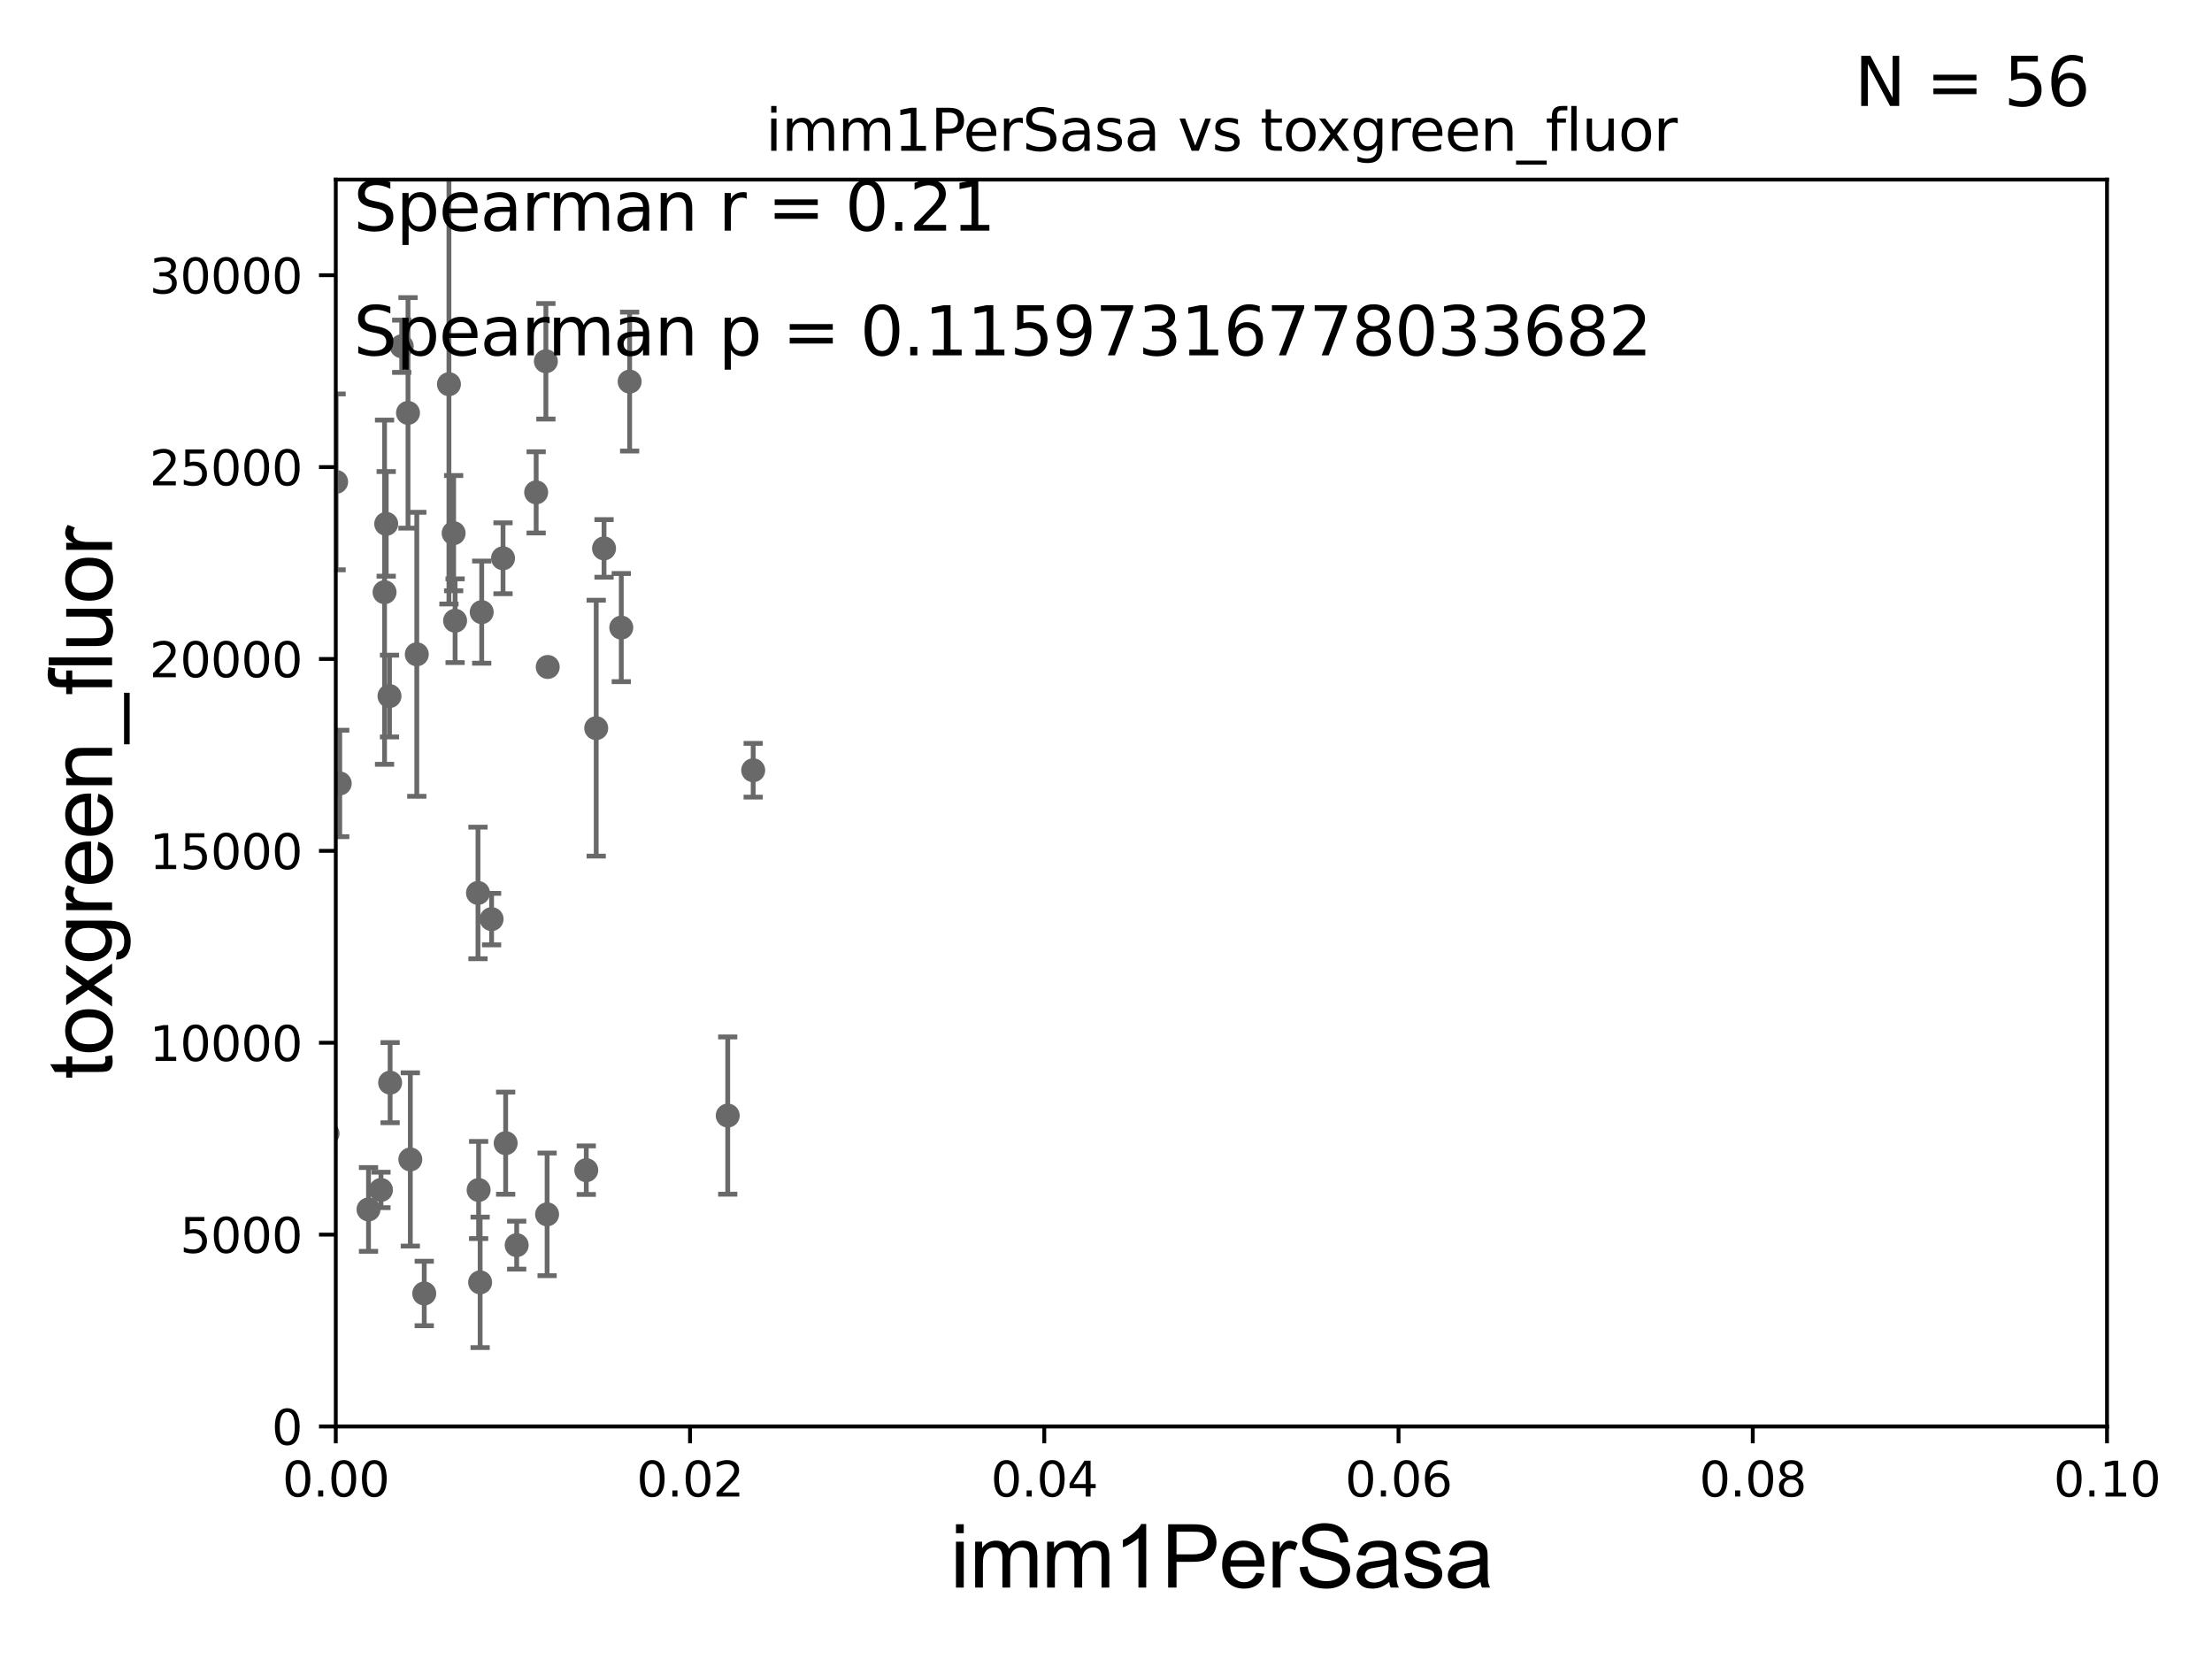 <?xml version="1.0" encoding="utf-8" standalone="no"?>
<!DOCTYPE svg PUBLIC "-//W3C//DTD SVG 1.1//EN"
  "http://www.w3.org/Graphics/SVG/1.1/DTD/svg11.dtd">
<svg xmlns:xlink="http://www.w3.org/1999/xlink" width="460.8pt" height="345.6pt" viewBox="0 0 460.8 345.6" xmlns="http://www.w3.org/2000/svg" version="1.1">
 <defs>
  <style type="text/css">*{stroke-linejoin: round; stroke-linecap: butt}</style>
 </defs>
 <g id="figure_1">
  <g id="patch_1">
   <path d="M 0 345.6 
L 460.8 345.6 
L 460.8 0 
L 0 0 
z
" style="fill: #ffffff"/>
  </g>
  <g id="axes_1">
   <g id="patch_2">
    <path d="M 69.95 297.16 
L 438.93 297.16 
L 438.93 37.411 
L 69.95 37.411 
z
" style="fill: #ffffff"/>
   </g>
   <g id="PathCollection_1">
    <defs>
     <path id="m4059c36408" d="M 0 1.118 
C 0.297 1.118 0.581 1 0.791 0.791 
C 1 0.581 1.118 0.297 1.118 0 
C 1.118 -0.297 1 -0.581 0.791 -0.791 
C 0.581 -1 0.297 -1.118 0 -1.118 
C -0.297 -1.118 -0.581 -1 -0.791 -0.791 
C -1 -0.581 -1.118 -0.297 -1.118 0 
C -1.118 0.297 -1 0.581 -0.791 0.791 
C -0.581 1 -0.297 1.118 0 1.118 
z
" style="stroke: #696969"/>
    </defs>
    <g clip-path="url(#p7d6d90900b)">
     <use xlink:href="#m4059c36408" x="80.109" y="123.364" style="fill: #696969; stroke: #696969"/>
     <use xlink:href="#m4059c36408" x="76.767" y="251.949" style="fill: #696969; stroke: #696969"/>
     <use xlink:href="#m4059c36408" x="60.785" y="206.08" style="fill: #696969; stroke: #696969"/>
     <use xlink:href="#m4059c36408" x="68.235" y="236.135" style="fill: #696969; stroke: #696969"/>
     <use xlink:href="#m4059c36408" x="34.748" y="259.484" style="fill: #696969; stroke: #696969"/>
     <use xlink:href="#m4059c36408" x="99.707" y="247.898" style="fill: #696969; stroke: #696969"/>
     <use xlink:href="#m4059c36408" x="64.056" y="186.713" style="fill: #696969; stroke: #696969"/>
     <use xlink:href="#m4059c36408" x="58.035" y="263.759" style="fill: #696969; stroke: #696969"/>
     <use xlink:href="#m4059c36408" x="61.951" y="251.738" style="fill: #696969; stroke: #696969"/>
     <use xlink:href="#m4059c36408" x="79.362" y="247.882" style="fill: #696969; stroke: #696969"/>
     <use xlink:href="#m4059c36408" x="104.789" y="116.298" style="fill: #696969; stroke: #696969"/>
     <use xlink:href="#m4059c36408" x="100.02" y="267.138" style="fill: #696969; stroke: #696969"/>
     <use xlink:href="#m4059c36408" x="81.27" y="225.536" style="fill: #696969; stroke: #696969"/>
     <use xlink:href="#m4059c36408" x="107.635" y="259.387" style="fill: #696969; stroke: #696969"/>
     <use xlink:href="#m4059c36408" x="43.034" y="259.255" style="fill: #696969; stroke: #696969"/>
     <use xlink:href="#m4059c36408" x="100.349" y="127.518" style="fill: #696969; stroke: #696969"/>
     <use xlink:href="#m4059c36408" x="1.887" y="245.747" style="fill: #696969; stroke: #696969"/>
     <use xlink:href="#m4059c36408" x="88.378" y="269.457" style="fill: #696969; stroke: #696969"/>
     <use xlink:href="#m4059c36408" x="63.208" y="247.715" style="fill: #696969; stroke: #696969"/>
     <use xlink:href="#m4059c36408" x="85.478" y="241.531" style="fill: #696969; stroke: #696969"/>
     <use xlink:href="#m4059c36408" x="58.433" y="227.352" style="fill: #696969; stroke: #696969"/>
     <use xlink:href="#m4059c36408" x="35.207" y="257.799" style="fill: #696969; stroke: #696969"/>
     <use xlink:href="#m4059c36408" x="122.132" y="243.772" style="fill: #696969; stroke: #696969"/>
     <use xlink:href="#m4059c36408" x="113.971" y="252.97" style="fill: #696969; stroke: #696969"/>
     <use xlink:href="#m4059c36408" x="61.533" y="254.54" style="fill: #696969; stroke: #696969"/>
     <use xlink:href="#m4059c36408" x="39.244" y="182.903" style="fill: #696969; stroke: #696969"/>
     <use xlink:href="#m4059c36408" x="70.773" y="163.209" style="fill: #696969; stroke: #696969"/>
     <use xlink:href="#m4059c36408" x="13.911" y="81.17" style="fill: #696969; stroke: #696969"/>
     <use xlink:href="#m4059c36408" x="54.014" y="149.784" style="fill: #696969; stroke: #696969"/>
     <use xlink:href="#m4059c36408" x="70.021" y="100.384" style="fill: #696969; stroke: #696969"/>
     <use xlink:href="#m4059c36408" x="49.729" y="61.025" style="fill: #696969; stroke: #696969"/>
     <use xlink:href="#m4059c36408" x="80.457" y="109.13" style="fill: #696969; stroke: #696969"/>
     <use xlink:href="#m4059c36408" x="57.514" y="157.377" style="fill: #696969; stroke: #696969"/>
     <use xlink:href="#m4059c36408" x="58.05" y="136.713" style="fill: #696969; stroke: #696969"/>
     <use xlink:href="#m4059c36408" x="99.573" y="186.015" style="fill: #696969; stroke: #696969"/>
     <use xlink:href="#m4059c36408" x="124.201" y="151.69" style="fill: #696969; stroke: #696969"/>
     <use xlink:href="#m4059c36408" x="111.692" y="102.569" style="fill: #696969; stroke: #696969"/>
     <use xlink:href="#m4059c36408" x="86.825" y="136.304" style="fill: #696969; stroke: #696969"/>
     <use xlink:href="#m4059c36408" x="102.408" y="191.469" style="fill: #696969; stroke: #696969"/>
     <use xlink:href="#m4059c36408" x="84.994" y="86.012" style="fill: #696969; stroke: #696969"/>
     <use xlink:href="#m4059c36408" x="94.501" y="111.069" style="fill: #696969; stroke: #696969"/>
     <use xlink:href="#m4059c36408" x="131.166" y="79.492" style="fill: #696969; stroke: #696969"/>
     <use xlink:href="#m4059c36408" x="114.101" y="138.941" style="fill: #696969; stroke: #696969"/>
     <use xlink:href="#m4059c36408" x="83.684" y="72.132" style="fill: #696969; stroke: #696969"/>
     <use xlink:href="#m4059c36408" x="94.806" y="129.307" style="fill: #696969; stroke: #696969"/>
     <use xlink:href="#m4059c36408" x="129.424" y="130.739" style="fill: #696969; stroke: #696969"/>
     <use xlink:href="#m4059c36408" x="125.831" y="114.242" style="fill: #696969; stroke: #696969"/>
     <use xlink:href="#m4059c36408" x="113.718" y="75.259" style="fill: #696969; stroke: #696969"/>
     <use xlink:href="#m4059c36408" x="93.523" y="80.034" style="fill: #696969; stroke: #696969"/>
     <use xlink:href="#m4059c36408" x="61.109" y="88.052" style="fill: #696969; stroke: #696969"/>
     <use xlink:href="#m4059c36408" x="40.348" y="167.873" style="fill: #696969; stroke: #696969"/>
     <use xlink:href="#m4059c36408" x="156.903" y="160.457" style="fill: #696969; stroke: #696969"/>
     <use xlink:href="#m4059c36408" x="151.6" y="232.39" style="fill: #696969; stroke: #696969"/>
     <use xlink:href="#m4059c36408" x="81.138" y="145.002" style="fill: #696969; stroke: #696969"/>
     <use xlink:href="#m4059c36408" x="21.683" y="265.851" style="fill: #696969; stroke: #696969"/>
     <use xlink:href="#m4059c36408" x="105.339" y="238.142" style="fill: #696969; stroke: #696969"/>
    </g>
   </g>
   <g id="matplotlib.axis_1">
    <g id="xtick_1">
     <g id="line2d_1">
      <defs>
       <path id="mcddce86866" d="M 0 0 
L 0 3.5 
" style="stroke: #000000; stroke-width: 0.8"/>
      </defs>
      <g>
       <use xlink:href="#mcddce86866" x="69.95" y="297.16" style="stroke: #000000; stroke-width: 0.8"/>
      </g>
     </g>
     <g id="text_1">
      <!-- 0.00 -->
      <g transform="translate(58.817 311.758)scale(0.1 -0.1)">
       <defs>
        <path id="DejaVuSans-30" d="M 2034 4250 
Q 1547 4250 1301 3770 
Q 1056 3291 1056 2328 
Q 1056 1369 1301 889 
Q 1547 409 2034 409 
Q 2525 409 2770 889 
Q 3016 1369 3016 2328 
Q 3016 3291 2770 3770 
Q 2525 4250 2034 4250 
z
M 2034 4750 
Q 2819 4750 3233 4129 
Q 3647 3509 3647 2328 
Q 3647 1150 3233 529 
Q 2819 -91 2034 -91 
Q 1250 -91 836 529 
Q 422 1150 422 2328 
Q 422 3509 836 4129 
Q 1250 4750 2034 4750 
z
" transform="scale(0.016)"/>
        <path id="DejaVuSans-2e" d="M 684 794 
L 1344 794 
L 1344 0 
L 684 0 
L 684 794 
z
" transform="scale(0.016)"/>
       </defs>
       <use xlink:href="#DejaVuSans-30"/>
       <use xlink:href="#DejaVuSans-2e" x="63.623"/>
       <use xlink:href="#DejaVuSans-30" x="95.41"/>
       <use xlink:href="#DejaVuSans-30" x="159.033"/>
      </g>
     </g>
    </g>
    <g id="xtick_2">
     <g id="line2d_2">
      <g>
       <use xlink:href="#mcddce86866" x="143.746" y="297.16" style="stroke: #000000; stroke-width: 0.8"/>
      </g>
     </g>
     <g id="text_2">
      <!-- 0.02 -->
      <g transform="translate(132.613 311.758)scale(0.1 -0.1)">
       <defs>
        <path id="DejaVuSans-32" d="M 1228 531 
L 3431 531 
L 3431 0 
L 469 0 
L 469 531 
Q 828 903 1448 1529 
Q 2069 2156 2228 2338 
Q 2531 2678 2651 2914 
Q 2772 3150 2772 3378 
Q 2772 3750 2511 3984 
Q 2250 4219 1831 4219 
Q 1534 4219 1204 4116 
Q 875 4013 500 3803 
L 500 4441 
Q 881 4594 1212 4672 
Q 1544 4750 1819 4750 
Q 2544 4750 2975 4387 
Q 3406 4025 3406 3419 
Q 3406 3131 3298 2873 
Q 3191 2616 2906 2266 
Q 2828 2175 2409 1742 
Q 1991 1309 1228 531 
z
" transform="scale(0.016)"/>
       </defs>
       <use xlink:href="#DejaVuSans-30"/>
       <use xlink:href="#DejaVuSans-2e" x="63.623"/>
       <use xlink:href="#DejaVuSans-30" x="95.41"/>
       <use xlink:href="#DejaVuSans-32" x="159.033"/>
      </g>
     </g>
    </g>
    <g id="xtick_3">
     <g id="line2d_3">
      <g>
       <use xlink:href="#mcddce86866" x="217.542" y="297.16" style="stroke: #000000; stroke-width: 0.8"/>
      </g>
     </g>
     <g id="text_3">
      <!-- 0.04 -->
      <g transform="translate(206.409 311.758)scale(0.1 -0.1)">
       <defs>
        <path id="DejaVuSans-34" d="M 2419 4116 
L 825 1625 
L 2419 1625 
L 2419 4116 
z
M 2253 4666 
L 3047 4666 
L 3047 1625 
L 3713 1625 
L 3713 1100 
L 3047 1100 
L 3047 0 
L 2419 0 
L 2419 1100 
L 313 1100 
L 313 1709 
L 2253 4666 
z
" transform="scale(0.016)"/>
       </defs>
       <use xlink:href="#DejaVuSans-30"/>
       <use xlink:href="#DejaVuSans-2e" x="63.623"/>
       <use xlink:href="#DejaVuSans-30" x="95.41"/>
       <use xlink:href="#DejaVuSans-34" x="159.033"/>
      </g>
     </g>
    </g>
    <g id="xtick_4">
     <g id="line2d_4">
      <g>
       <use xlink:href="#mcddce86866" x="291.338" y="297.16" style="stroke: #000000; stroke-width: 0.8"/>
      </g>
     </g>
     <g id="text_4">
      <!-- 0.06 -->
      <g transform="translate(280.205 311.758)scale(0.1 -0.1)">
       <defs>
        <path id="DejaVuSans-36" d="M 2113 2584 
Q 1688 2584 1439 2293 
Q 1191 2003 1191 1497 
Q 1191 994 1439 701 
Q 1688 409 2113 409 
Q 2538 409 2786 701 
Q 3034 994 3034 1497 
Q 3034 2003 2786 2293 
Q 2538 2584 2113 2584 
z
M 3366 4563 
L 3366 3988 
Q 3128 4100 2886 4159 
Q 2644 4219 2406 4219 
Q 1781 4219 1451 3797 
Q 1122 3375 1075 2522 
Q 1259 2794 1537 2939 
Q 1816 3084 2150 3084 
Q 2853 3084 3261 2657 
Q 3669 2231 3669 1497 
Q 3669 778 3244 343 
Q 2819 -91 2113 -91 
Q 1303 -91 875 529 
Q 447 1150 447 2328 
Q 447 3434 972 4092 
Q 1497 4750 2381 4750 
Q 2619 4750 2861 4703 
Q 3103 4656 3366 4563 
z
" transform="scale(0.016)"/>
       </defs>
       <use xlink:href="#DejaVuSans-30"/>
       <use xlink:href="#DejaVuSans-2e" x="63.623"/>
       <use xlink:href="#DejaVuSans-30" x="95.41"/>
       <use xlink:href="#DejaVuSans-36" x="159.033"/>
      </g>
     </g>
    </g>
    <g id="xtick_5">
     <g id="line2d_5">
      <g>
       <use xlink:href="#mcddce86866" x="365.134" y="297.16" style="stroke: #000000; stroke-width: 0.8"/>
      </g>
     </g>
     <g id="text_5">
      <!-- 0.08 -->
      <g transform="translate(354.001 311.758)scale(0.1 -0.1)">
       <defs>
        <path id="DejaVuSans-38" d="M 2034 2216 
Q 1584 2216 1326 1975 
Q 1069 1734 1069 1313 
Q 1069 891 1326 650 
Q 1584 409 2034 409 
Q 2484 409 2743 651 
Q 3003 894 3003 1313 
Q 3003 1734 2745 1975 
Q 2488 2216 2034 2216 
z
M 1403 2484 
Q 997 2584 770 2862 
Q 544 3141 544 3541 
Q 544 4100 942 4425 
Q 1341 4750 2034 4750 
Q 2731 4750 3128 4425 
Q 3525 4100 3525 3541 
Q 3525 3141 3298 2862 
Q 3072 2584 2669 2484 
Q 3125 2378 3379 2068 
Q 3634 1759 3634 1313 
Q 3634 634 3220 271 
Q 2806 -91 2034 -91 
Q 1263 -91 848 271 
Q 434 634 434 1313 
Q 434 1759 690 2068 
Q 947 2378 1403 2484 
z
M 1172 3481 
Q 1172 3119 1398 2916 
Q 1625 2713 2034 2713 
Q 2441 2713 2670 2916 
Q 2900 3119 2900 3481 
Q 2900 3844 2670 4047 
Q 2441 4250 2034 4250 
Q 1625 4250 1398 4047 
Q 1172 3844 1172 3481 
z
" transform="scale(0.016)"/>
       </defs>
       <use xlink:href="#DejaVuSans-30"/>
       <use xlink:href="#DejaVuSans-2e" x="63.623"/>
       <use xlink:href="#DejaVuSans-30" x="95.41"/>
       <use xlink:href="#DejaVuSans-38" x="159.033"/>
      </g>
     </g>
    </g>
    <g id="xtick_6">
     <g id="line2d_6">
      <g>
       <use xlink:href="#mcddce86866" x="438.93" y="297.16" style="stroke: #000000; stroke-width: 0.8"/>
      </g>
     </g>
     <g id="text_6">
      <!-- 0.10 -->
      <g transform="translate(427.797 311.758)scale(0.1 -0.1)">
       <defs>
        <path id="DejaVuSans-31" d="M 794 531 
L 1825 531 
L 1825 4091 
L 703 3866 
L 703 4441 
L 1819 4666 
L 2450 4666 
L 2450 531 
L 3481 531 
L 3481 0 
L 794 0 
L 794 531 
z
" transform="scale(0.016)"/>
       </defs>
       <use xlink:href="#DejaVuSans-30"/>
       <use xlink:href="#DejaVuSans-2e" x="63.623"/>
       <use xlink:href="#DejaVuSans-31" x="95.41"/>
       <use xlink:href="#DejaVuSans-30" x="159.033"/>
      </g>
     </g>
    </g>
    <g id="text_7">
     <!-- imm1PerSasa -->
     <g transform="translate(197.924 330.722)scale(0.18 -0.18)">
      <defs>
       <path id="ArialMT-69" d="M 425 3934 
L 425 4581 
L 988 4581 
L 988 3934 
L 425 3934 
z
M 425 0 
L 425 3319 
L 988 3319 
L 988 0 
L 425 0 
z
" transform="scale(0.016)"/>
       <path id="ArialMT-6d" d="M 422 0 
L 422 3319 
L 925 3319 
L 925 2853 
Q 1081 3097 1340 3245 
Q 1600 3394 1931 3394 
Q 2300 3394 2536 3241 
Q 2772 3088 2869 2813 
Q 3263 3394 3894 3394 
Q 4388 3394 4653 3120 
Q 4919 2847 4919 2278 
L 4919 0 
L 4359 0 
L 4359 2091 
Q 4359 2428 4304 2576 
Q 4250 2725 4106 2815 
Q 3963 2906 3769 2906 
Q 3419 2906 3187 2673 
Q 2956 2441 2956 1928 
L 2956 0 
L 2394 0 
L 2394 2156 
Q 2394 2531 2256 2718 
Q 2119 2906 1806 2906 
Q 1569 2906 1367 2781 
Q 1166 2656 1075 2415 
Q 984 2175 984 1722 
L 984 0 
L 422 0 
z
" transform="scale(0.016)"/>
       <path id="ArialMT-31" d="M 2384 0 
L 1822 0 
L 1822 3584 
Q 1619 3391 1289 3197 
Q 959 3003 697 2906 
L 697 3450 
Q 1169 3672 1522 3987 
Q 1875 4303 2022 4600 
L 2384 4600 
L 2384 0 
z
" transform="scale(0.016)"/>
       <path id="ArialMT-50" d="M 494 0 
L 494 4581 
L 2222 4581 
Q 2678 4581 2919 4538 
Q 3256 4481 3484 4323 
Q 3713 4166 3852 3881 
Q 3991 3597 3991 3256 
Q 3991 2672 3619 2267 
Q 3247 1863 2275 1863 
L 1100 1863 
L 1100 0 
L 494 0 
z
M 1100 2403 
L 2284 2403 
Q 2872 2403 3119 2622 
Q 3366 2841 3366 3238 
Q 3366 3525 3220 3729 
Q 3075 3934 2838 4000 
Q 2684 4041 2272 4041 
L 1100 4041 
L 1100 2403 
z
" transform="scale(0.016)"/>
       <path id="ArialMT-65" d="M 2694 1069 
L 3275 997 
Q 3138 488 2766 206 
Q 2394 -75 1816 -75 
Q 1088 -75 661 373 
Q 234 822 234 1631 
Q 234 2469 665 2931 
Q 1097 3394 1784 3394 
Q 2450 3394 2872 2941 
Q 3294 2488 3294 1666 
Q 3294 1616 3291 1516 
L 816 1516 
Q 847 969 1125 678 
Q 1403 388 1819 388 
Q 2128 388 2347 550 
Q 2566 713 2694 1069 
z
M 847 1978 
L 2700 1978 
Q 2663 2397 2488 2606 
Q 2219 2931 1791 2931 
Q 1403 2931 1139 2672 
Q 875 2413 847 1978 
z
" transform="scale(0.016)"/>
       <path id="ArialMT-72" d="M 416 0 
L 416 3319 
L 922 3319 
L 922 2816 
Q 1116 3169 1280 3281 
Q 1444 3394 1641 3394 
Q 1925 3394 2219 3213 
L 2025 2691 
Q 1819 2813 1613 2813 
Q 1428 2813 1281 2702 
Q 1134 2591 1072 2394 
Q 978 2094 978 1738 
L 978 0 
L 416 0 
z
" transform="scale(0.016)"/>
       <path id="ArialMT-53" d="M 288 1472 
L 859 1522 
Q 900 1178 1048 958 
Q 1197 738 1509 602 
Q 1822 466 2213 466 
Q 2559 466 2825 569 
Q 3091 672 3220 851 
Q 3350 1031 3350 1244 
Q 3350 1459 3225 1620 
Q 3100 1781 2813 1891 
Q 2628 1963 1997 2114 
Q 1366 2266 1113 2400 
Q 784 2572 623 2826 
Q 463 3081 463 3397 
Q 463 3744 659 4045 
Q 856 4347 1234 4503 
Q 1613 4659 2075 4659 
Q 2584 4659 2973 4495 
Q 3363 4331 3572 4012 
Q 3781 3694 3797 3291 
L 3216 3247 
Q 3169 3681 2898 3903 
Q 2628 4125 2100 4125 
Q 1550 4125 1298 3923 
Q 1047 3722 1047 3438 
Q 1047 3191 1225 3031 
Q 1400 2872 2139 2705 
Q 2878 2538 3153 2413 
Q 3553 2228 3743 1945 
Q 3934 1663 3934 1294 
Q 3934 928 3725 604 
Q 3516 281 3123 101 
Q 2731 -78 2241 -78 
Q 1619 -78 1198 103 
Q 778 284 539 648 
Q 300 1013 288 1472 
z
" transform="scale(0.016)"/>
       <path id="ArialMT-61" d="M 2588 409 
Q 2275 144 1986 34 
Q 1697 -75 1366 -75 
Q 819 -75 525 192 
Q 231 459 231 875 
Q 231 1119 342 1320 
Q 453 1522 633 1644 
Q 813 1766 1038 1828 
Q 1203 1872 1538 1913 
Q 2219 1994 2541 2106 
Q 2544 2222 2544 2253 
Q 2544 2597 2384 2738 
Q 2169 2928 1744 2928 
Q 1347 2928 1158 2789 
Q 969 2650 878 2297 
L 328 2372 
Q 403 2725 575 2942 
Q 747 3159 1072 3276 
Q 1397 3394 1825 3394 
Q 2250 3394 2515 3294 
Q 2781 3194 2906 3042 
Q 3031 2891 3081 2659 
Q 3109 2516 3109 2141 
L 3109 1391 
Q 3109 606 3145 398 
Q 3181 191 3288 0 
L 2700 0 
Q 2613 175 2588 409 
z
M 2541 1666 
Q 2234 1541 1622 1453 
Q 1275 1403 1131 1340 
Q 988 1278 909 1158 
Q 831 1038 831 891 
Q 831 666 1001 516 
Q 1172 366 1500 366 
Q 1825 366 2078 508 
Q 2331 650 2450 897 
Q 2541 1088 2541 1459 
L 2541 1666 
z
" transform="scale(0.016)"/>
       <path id="ArialMT-73" d="M 197 991 
L 753 1078 
Q 800 744 1014 566 
Q 1228 388 1613 388 
Q 2000 388 2187 545 
Q 2375 703 2375 916 
Q 2375 1106 2209 1216 
Q 2094 1291 1634 1406 
Q 1016 1563 777 1677 
Q 538 1791 414 1992 
Q 291 2194 291 2438 
Q 291 2659 392 2848 
Q 494 3038 669 3163 
Q 800 3259 1026 3326 
Q 1253 3394 1513 3394 
Q 1903 3394 2198 3281 
Q 2494 3169 2634 2976 
Q 2775 2784 2828 2463 
L 2278 2388 
Q 2241 2644 2061 2787 
Q 1881 2931 1553 2931 
Q 1166 2931 1000 2803 
Q 834 2675 834 2503 
Q 834 2394 903 2306 
Q 972 2216 1119 2156 
Q 1203 2125 1616 2013 
Q 2213 1853 2448 1751 
Q 2684 1650 2818 1456 
Q 2953 1263 2953 975 
Q 2953 694 2789 445 
Q 2625 197 2315 61 
Q 2006 -75 1616 -75 
Q 969 -75 630 194 
Q 291 463 197 991 
z
" transform="scale(0.016)"/>
      </defs>
      <use xlink:href="#ArialMT-69"/>
      <use xlink:href="#ArialMT-6d" x="22.217"/>
      <use xlink:href="#ArialMT-6d" x="105.518"/>
      <use xlink:href="#ArialMT-31" x="188.818"/>
      <use xlink:href="#ArialMT-50" x="244.434"/>
      <use xlink:href="#ArialMT-65" x="311.133"/>
      <use xlink:href="#ArialMT-72" x="366.748"/>
      <use xlink:href="#ArialMT-53" x="400.049"/>
      <use xlink:href="#ArialMT-61" x="466.748"/>
      <use xlink:href="#ArialMT-73" x="522.363"/>
      <use xlink:href="#ArialMT-61" x="572.363"/>
     </g>
    </g>
   </g>
   <g id="matplotlib.axis_2">
    <g id="ytick_1">
     <g id="line2d_7">
      <defs>
       <path id="mcf1e267813" d="M 0 0 
L -3.5 0 
" style="stroke: #000000; stroke-width: 0.8"/>
      </defs>
      <g>
       <use xlink:href="#mcf1e267813" x="69.95" y="297.16" style="stroke: #000000; stroke-width: 0.8"/>
      </g>
     </g>
     <g id="text_8">
      <!-- 0 -->
      <g transform="translate(56.587 300.959)scale(0.1 -0.1)">
       <use xlink:href="#DejaVuSans-30"/>
      </g>
     </g>
    </g>
    <g id="ytick_2">
     <g id="line2d_8">
      <g>
       <use xlink:href="#mcf1e267813" x="69.95" y="257.189" style="stroke: #000000; stroke-width: 0.8"/>
      </g>
     </g>
     <g id="text_9">
      <!-- 5000 -->
      <g transform="translate(37.5 260.988)scale(0.1 -0.1)">
       <defs>
        <path id="DejaVuSans-35" d="M 691 4666 
L 3169 4666 
L 3169 4134 
L 1269 4134 
L 1269 2991 
Q 1406 3038 1543 3061 
Q 1681 3084 1819 3084 
Q 2600 3084 3056 2656 
Q 3513 2228 3513 1497 
Q 3513 744 3044 326 
Q 2575 -91 1722 -91 
Q 1428 -91 1123 -41 
Q 819 9 494 109 
L 494 744 
Q 775 591 1075 516 
Q 1375 441 1709 441 
Q 2250 441 2565 725 
Q 2881 1009 2881 1497 
Q 2881 1984 2565 2268 
Q 2250 2553 1709 2553 
Q 1456 2553 1204 2497 
Q 953 2441 691 2322 
L 691 4666 
z
" transform="scale(0.016)"/>
       </defs>
       <use xlink:href="#DejaVuSans-35"/>
       <use xlink:href="#DejaVuSans-30" x="63.623"/>
       <use xlink:href="#DejaVuSans-30" x="127.246"/>
       <use xlink:href="#DejaVuSans-30" x="190.869"/>
      </g>
     </g>
    </g>
    <g id="ytick_3">
     <g id="line2d_9">
      <g>
       <use xlink:href="#mcf1e267813" x="69.95" y="217.217" style="stroke: #000000; stroke-width: 0.8"/>
      </g>
     </g>
     <g id="text_10">
      <!-- 10000 -->
      <g transform="translate(31.137 221.016)scale(0.1 -0.1)">
       <use xlink:href="#DejaVuSans-31"/>
       <use xlink:href="#DejaVuSans-30" x="63.623"/>
       <use xlink:href="#DejaVuSans-30" x="127.246"/>
       <use xlink:href="#DejaVuSans-30" x="190.869"/>
       <use xlink:href="#DejaVuSans-30" x="254.492"/>
      </g>
     </g>
    </g>
    <g id="ytick_4">
     <g id="line2d_10">
      <g>
       <use xlink:href="#mcf1e267813" x="69.95" y="177.246" style="stroke: #000000; stroke-width: 0.8"/>
      </g>
     </g>
     <g id="text_11">
      <!-- 15000 -->
      <g transform="translate(31.137 181.045)scale(0.1 -0.1)">
       <use xlink:href="#DejaVuSans-31"/>
       <use xlink:href="#DejaVuSans-35" x="63.623"/>
       <use xlink:href="#DejaVuSans-30" x="127.246"/>
       <use xlink:href="#DejaVuSans-30" x="190.869"/>
       <use xlink:href="#DejaVuSans-30" x="254.492"/>
      </g>
     </g>
    </g>
    <g id="ytick_5">
     <g id="line2d_11">
      <g>
       <use xlink:href="#mcf1e267813" x="69.95" y="137.274" style="stroke: #000000; stroke-width: 0.8"/>
      </g>
     </g>
     <g id="text_12">
      <!-- 20000 -->
      <g transform="translate(31.137 141.073)scale(0.1 -0.1)">
       <use xlink:href="#DejaVuSans-32"/>
       <use xlink:href="#DejaVuSans-30" x="63.623"/>
       <use xlink:href="#DejaVuSans-30" x="127.246"/>
       <use xlink:href="#DejaVuSans-30" x="190.869"/>
       <use xlink:href="#DejaVuSans-30" x="254.492"/>
      </g>
     </g>
    </g>
    <g id="ytick_6">
     <g id="line2d_12">
      <g>
       <use xlink:href="#mcf1e267813" x="69.95" y="97.303" style="stroke: #000000; stroke-width: 0.8"/>
      </g>
     </g>
     <g id="text_13">
      <!-- 25000 -->
      <g transform="translate(31.137 101.102)scale(0.1 -0.1)">
       <use xlink:href="#DejaVuSans-32"/>
       <use xlink:href="#DejaVuSans-35" x="63.623"/>
       <use xlink:href="#DejaVuSans-30" x="127.246"/>
       <use xlink:href="#DejaVuSans-30" x="190.869"/>
       <use xlink:href="#DejaVuSans-30" x="254.492"/>
      </g>
     </g>
    </g>
    <g id="ytick_7">
     <g id="line2d_13">
      <g>
       <use xlink:href="#mcf1e267813" x="69.95" y="57.331" style="stroke: #000000; stroke-width: 0.8"/>
      </g>
     </g>
     <g id="text_14">
      <!-- 30000 -->
      <g transform="translate(31.137 61.13)scale(0.1 -0.1)">
       <defs>
        <path id="DejaVuSans-33" d="M 2597 2516 
Q 3050 2419 3304 2112 
Q 3559 1806 3559 1356 
Q 3559 666 3084 287 
Q 2609 -91 1734 -91 
Q 1441 -91 1130 -33 
Q 819 25 488 141 
L 488 750 
Q 750 597 1062 519 
Q 1375 441 1716 441 
Q 2309 441 2620 675 
Q 2931 909 2931 1356 
Q 2931 1769 2642 2001 
Q 2353 2234 1838 2234 
L 1294 2234 
L 1294 2753 
L 1863 2753 
Q 2328 2753 2575 2939 
Q 2822 3125 2822 3475 
Q 2822 3834 2567 4026 
Q 2313 4219 1838 4219 
Q 1578 4219 1281 4162 
Q 984 4106 628 3988 
L 628 4550 
Q 988 4650 1302 4700 
Q 1616 4750 1894 4750 
Q 2613 4750 3031 4423 
Q 3450 4097 3450 3541 
Q 3450 3153 3228 2886 
Q 3006 2619 2597 2516 
z
" transform="scale(0.016)"/>
       </defs>
       <use xlink:href="#DejaVuSans-33"/>
       <use xlink:href="#DejaVuSans-30" x="63.623"/>
       <use xlink:href="#DejaVuSans-30" x="127.246"/>
       <use xlink:href="#DejaVuSans-30" x="190.869"/>
       <use xlink:href="#DejaVuSans-30" x="254.492"/>
      </g>
     </g>
    </g>
    <g id="text_15">
     <!-- toxgreen_fluor -->
     <g transform="translate(23.349 224.818)rotate(-90)scale(0.18 -0.18)">
      <defs>
       <path id="ArialMT-74" d="M 1650 503 
L 1731 6 
Q 1494 -44 1306 -44 
Q 1000 -44 831 53 
Q 663 150 594 308 
Q 525 466 525 972 
L 525 2881 
L 113 2881 
L 113 3319 
L 525 3319 
L 525 4141 
L 1084 4478 
L 1084 3319 
L 1650 3319 
L 1650 2881 
L 1084 2881 
L 1084 941 
Q 1084 700 1114 631 
Q 1144 563 1211 522 
Q 1278 481 1403 481 
Q 1497 481 1650 503 
z
" transform="scale(0.016)"/>
       <path id="ArialMT-6f" d="M 213 1659 
Q 213 2581 725 3025 
Q 1153 3394 1769 3394 
Q 2453 3394 2887 2945 
Q 3322 2497 3322 1706 
Q 3322 1066 3130 698 
Q 2938 331 2570 128 
Q 2203 -75 1769 -75 
Q 1072 -75 642 372 
Q 213 819 213 1659 
z
M 791 1659 
Q 791 1022 1069 705 
Q 1347 388 1769 388 
Q 2188 388 2466 706 
Q 2744 1025 2744 1678 
Q 2744 2294 2464 2611 
Q 2184 2928 1769 2928 
Q 1347 2928 1069 2612 
Q 791 2297 791 1659 
z
" transform="scale(0.016)"/>
       <path id="ArialMT-78" d="M 47 0 
L 1259 1725 
L 138 3319 
L 841 3319 
L 1350 2541 
Q 1494 2319 1581 2169 
Q 1719 2375 1834 2534 
L 2394 3319 
L 3066 3319 
L 1919 1756 
L 3153 0 
L 2463 0 
L 1781 1031 
L 1600 1309 
L 728 0 
L 47 0 
z
" transform="scale(0.016)"/>
       <path id="ArialMT-67" d="M 319 -275 
L 866 -356 
Q 900 -609 1056 -725 
Q 1266 -881 1628 -881 
Q 2019 -881 2231 -725 
Q 2444 -569 2519 -288 
Q 2563 -116 2559 434 
Q 2191 0 1641 0 
Q 956 0 581 494 
Q 206 988 206 1678 
Q 206 2153 378 2554 
Q 550 2956 876 3175 
Q 1203 3394 1644 3394 
Q 2231 3394 2613 2919 
L 2613 3319 
L 3131 3319 
L 3131 450 
Q 3131 -325 2973 -648 
Q 2816 -972 2473 -1159 
Q 2131 -1347 1631 -1347 
Q 1038 -1347 672 -1080 
Q 306 -813 319 -275 
z
M 784 1719 
Q 784 1066 1043 766 
Q 1303 466 1694 466 
Q 2081 466 2343 764 
Q 2606 1063 2606 1700 
Q 2606 2309 2336 2618 
Q 2066 2928 1684 2928 
Q 1309 2928 1046 2623 
Q 784 2319 784 1719 
z
" transform="scale(0.016)"/>
       <path id="ArialMT-6e" d="M 422 0 
L 422 3319 
L 928 3319 
L 928 2847 
Q 1294 3394 1984 3394 
Q 2284 3394 2536 3286 
Q 2788 3178 2913 3003 
Q 3038 2828 3088 2588 
Q 3119 2431 3119 2041 
L 3119 0 
L 2556 0 
L 2556 2019 
Q 2556 2363 2490 2533 
Q 2425 2703 2258 2804 
Q 2091 2906 1866 2906 
Q 1506 2906 1245 2678 
Q 984 2450 984 1813 
L 984 0 
L 422 0 
z
" transform="scale(0.016)"/>
       <path id="ArialMT-5f" d="M -97 -1272 
L -97 -866 
L 3631 -866 
L 3631 -1272 
L -97 -1272 
z
" transform="scale(0.016)"/>
       <path id="ArialMT-66" d="M 556 0 
L 556 2881 
L 59 2881 
L 59 3319 
L 556 3319 
L 556 3672 
Q 556 4006 616 4169 
Q 697 4388 901 4523 
Q 1106 4659 1475 4659 
Q 1713 4659 2000 4603 
L 1916 4113 
Q 1741 4144 1584 4144 
Q 1328 4144 1222 4034 
Q 1116 3925 1116 3625 
L 1116 3319 
L 1763 3319 
L 1763 2881 
L 1116 2881 
L 1116 0 
L 556 0 
z
" transform="scale(0.016)"/>
       <path id="ArialMT-6c" d="M 409 0 
L 409 4581 
L 972 4581 
L 972 0 
L 409 0 
z
" transform="scale(0.016)"/>
       <path id="ArialMT-75" d="M 2597 0 
L 2597 488 
Q 2209 -75 1544 -75 
Q 1250 -75 995 37 
Q 741 150 617 320 
Q 494 491 444 738 
Q 409 903 409 1263 
L 409 3319 
L 972 3319 
L 972 1478 
Q 972 1038 1006 884 
Q 1059 663 1231 536 
Q 1403 409 1656 409 
Q 1909 409 2131 539 
Q 2353 669 2445 892 
Q 2538 1116 2538 1541 
L 2538 3319 
L 3100 3319 
L 3100 0 
L 2597 0 
z
" transform="scale(0.016)"/>
      </defs>
      <use xlink:href="#ArialMT-74"/>
      <use xlink:href="#ArialMT-6f" x="27.783"/>
      <use xlink:href="#ArialMT-78" x="83.398"/>
      <use xlink:href="#ArialMT-67" x="133.398"/>
      <use xlink:href="#ArialMT-72" x="189.014"/>
      <use xlink:href="#ArialMT-65" x="222.314"/>
      <use xlink:href="#ArialMT-65" x="277.93"/>
      <use xlink:href="#ArialMT-6e" x="333.545"/>
      <use xlink:href="#ArialMT-5f" x="389.16"/>
      <use xlink:href="#ArialMT-66" x="444.775"/>
      <use xlink:href="#ArialMT-6c" x="472.559"/>
      <use xlink:href="#ArialMT-75" x="494.775"/>
      <use xlink:href="#ArialMT-6f" x="550.391"/>
      <use xlink:href="#ArialMT-72" x="606.006"/>
     </g>
    </g>
   </g>
   <g id="LineCollection_1">
    <path d="M 80.109 159.217 
L 80.109 87.512 
" clip-path="url(#p7d6d90900b)" style="fill: none; stroke: #696969"/>
    <path d="M 76.767 260.671 
L 76.767 243.226 
" clip-path="url(#p7d6d90900b)" style="fill: none; stroke: #696969"/>
    <path d="M 60.785 221.538 
L 60.785 190.621 
" clip-path="url(#p7d6d90900b)" style="fill: none; stroke: #696969"/>
    <path d="M 68.235 240.139 
L 68.235 232.132 
" clip-path="url(#p7d6d90900b)" style="fill: none; stroke: #696969"/>
    <path d="M 34.748 267.709 
L 34.748 251.259 
" clip-path="url(#p7d6d90900b)" style="fill: none; stroke: #696969"/>
    <path d="M 99.707 258.019 
L 99.707 237.777 
" clip-path="url(#p7d6d90900b)" style="fill: none; stroke: #696969"/>
    <path d="M 64.056 196.294 
L 64.056 177.133 
" clip-path="url(#p7d6d90900b)" style="fill: none; stroke: #696969"/>
    <path d="M 58.035 276.735 
L 58.035 250.783 
" clip-path="url(#p7d6d90900b)" style="fill: none; stroke: #696969"/>
    <path d="M 61.951 257.912 
L 61.951 245.564 
" clip-path="url(#p7d6d90900b)" style="fill: none; stroke: #696969"/>
    <path d="M 79.362 251.575 
L 79.362 244.19 
" clip-path="url(#p7d6d90900b)" style="fill: none; stroke: #696969"/>
    <path d="M 104.789 123.682 
L 104.789 108.915 
" clip-path="url(#p7d6d90900b)" style="fill: none; stroke: #696969"/>
    <path d="M 100.02 280.726 
L 100.02 253.55 
" clip-path="url(#p7d6d90900b)" style="fill: none; stroke: #696969"/>
    <path d="M 81.27 233.884 
L 81.27 217.188 
" clip-path="url(#p7d6d90900b)" style="fill: none; stroke: #696969"/>
    <path d="M 107.635 264.382 
L 107.635 254.393 
" clip-path="url(#p7d6d90900b)" style="fill: none; stroke: #696969"/>
    <path d="M 43.034 265.135 
L 43.034 253.376 
" clip-path="url(#p7d6d90900b)" style="fill: none; stroke: #696969"/>
    <path d="M 100.349 138.156 
L 100.349 116.88 
" clip-path="url(#p7d6d90900b)" style="fill: none; stroke: #696969"/>
    <path d="M 1.887 257.403 
L 1.887 234.092 
" clip-path="url(#p7d6d90900b)" style="fill: none; stroke: #696969"/>
    <path d="M 88.378 276.171 
L 88.378 262.743 
" clip-path="url(#p7d6d90900b)" style="fill: none; stroke: #696969"/>
    <path d="M 63.208 264.578 
L 63.208 230.851 
" clip-path="url(#p7d6d90900b)" style="fill: none; stroke: #696969"/>
    <path d="M 85.478 259.576 
L 85.478 223.487 
" clip-path="url(#p7d6d90900b)" style="fill: none; stroke: #696969"/>
    <path d="M 58.433 230.586 
L 58.433 224.118 
" clip-path="url(#p7d6d90900b)" style="fill: none; stroke: #696969"/>
    <path d="M 35.207 272.61 
L 35.207 242.988 
" clip-path="url(#p7d6d90900b)" style="fill: none; stroke: #696969"/>
    <path d="M 122.132 248.83 
L 122.132 238.714 
" clip-path="url(#p7d6d90900b)" style="fill: none; stroke: #696969"/>
    <path d="M 113.971 265.743 
L 113.971 240.198 
" clip-path="url(#p7d6d90900b)" style="fill: none; stroke: #696969"/>
    <path d="M 61.533 271.342 
L 61.533 237.738 
" clip-path="url(#p7d6d90900b)" style="fill: none; stroke: #696969"/>
    <path d="M 39.244 187.623 
L 39.244 178.184 
" clip-path="url(#p7d6d90900b)" style="fill: none; stroke: #696969"/>
    <path d="M 70.773 174.294 
L 70.773 152.123 
" clip-path="url(#p7d6d90900b)" style="fill: none; stroke: #696969"/>
    <path d="M 13.911 89.924 
L 13.911 72.416 
" clip-path="url(#p7d6d90900b)" style="fill: none; stroke: #696969"/>
    <path d="M 54.014 172.947 
L 54.014 126.62 
" clip-path="url(#p7d6d90900b)" style="fill: none; stroke: #696969"/>
    <path d="M 70.021 118.701 
L 70.021 82.066 
" clip-path="url(#p7d6d90900b)" style="fill: none; stroke: #696969"/>
    <path d="M 49.729 80.559 
L 49.729 41.49 
" clip-path="url(#p7d6d90900b)" style="fill: none; stroke: #696969"/>
    <path d="M 80.457 120.028 
L 80.457 98.232 
" clip-path="url(#p7d6d90900b)" style="fill: none; stroke: #696969"/>
    <path d="M 57.514 168.79 
L 57.514 145.963 
" clip-path="url(#p7d6d90900b)" style="fill: none; stroke: #696969"/>
    <path d="M 58.05 143.312 
L 58.05 130.115 
" clip-path="url(#p7d6d90900b)" style="fill: none; stroke: #696969"/>
    <path d="M 99.573 199.726 
L 99.573 172.305 
" clip-path="url(#p7d6d90900b)" style="fill: none; stroke: #696969"/>
    <path d="M 124.201 178.339 
L 124.201 125.04 
" clip-path="url(#p7d6d90900b)" style="fill: none; stroke: #696969"/>
    <path d="M 111.692 111.032 
L 111.692 94.106 
" clip-path="url(#p7d6d90900b)" style="fill: none; stroke: #696969"/>
    <path d="M 86.825 165.885 
L 86.825 106.723 
" clip-path="url(#p7d6d90900b)" style="fill: none; stroke: #696969"/>
    <path d="M 102.408 196.831 
L 102.408 186.107 
" clip-path="url(#p7d6d90900b)" style="fill: none; stroke: #696969"/>
    <path d="M 84.994 110.025 
L 84.994 61.999 
" clip-path="url(#p7d6d90900b)" style="fill: none; stroke: #696969"/>
    <path d="M 94.501 123.073 
L 94.501 99.065 
" clip-path="url(#p7d6d90900b)" style="fill: none; stroke: #696969"/>
    <path d="M 131.166 93.96 
L 131.166 65.023 
" clip-path="url(#p7d6d90900b)" style="fill: none; stroke: #696969"/>
    <path d="M 114.101 139.487 
L 114.101 138.395 
" clip-path="url(#p7d6d90900b)" style="fill: none; stroke: #696969"/>
    <path d="M 83.684 77.576 
L 83.684 66.687 
" clip-path="url(#p7d6d90900b)" style="fill: none; stroke: #696969"/>
    <path d="M 94.806 138.029 
L 94.806 120.585 
" clip-path="url(#p7d6d90900b)" style="fill: none; stroke: #696969"/>
    <path d="M 129.424 142.001 
L 129.424 119.476 
" clip-path="url(#p7d6d90900b)" style="fill: none; stroke: #696969"/>
    <path d="M 125.831 120.241 
L 125.831 108.244 
" clip-path="url(#p7d6d90900b)" style="fill: none; stroke: #696969"/>
    <path d="M 113.718 87.292 
L 113.718 63.225 
" clip-path="url(#p7d6d90900b)" style="fill: none; stroke: #696969"/>
    <path d="M 93.523 125.819 
L 93.523 34.25 
" clip-path="url(#p7d6d90900b)" style="fill: none; stroke: #696969"/>
    <path d="M 61.109 91.951 
L 61.109 84.153 
" clip-path="url(#p7d6d90900b)" style="fill: none; stroke: #696969"/>
    <path d="M 40.348 187.917 
L 40.348 147.829 
" clip-path="url(#p7d6d90900b)" style="fill: none; stroke: #696969"/>
    <path d="M 156.903 166.057 
L 156.903 154.857 
" clip-path="url(#p7d6d90900b)" style="fill: none; stroke: #696969"/>
    <path d="M 151.6 248.77 
L 151.6 216.01 
" clip-path="url(#p7d6d90900b)" style="fill: none; stroke: #696969"/>
    <path d="M 81.138 153.521 
L 81.138 136.483 
" clip-path="url(#p7d6d90900b)" style="fill: none; stroke: #696969"/>
    <path d="M 21.683 282.161 
L 21.683 249.541 
" clip-path="url(#p7d6d90900b)" style="fill: none; stroke: #696969"/>
    <path d="M 105.339 248.781 
L 105.339 227.503 
" clip-path="url(#p7d6d90900b)" style="fill: none; stroke: #696969"/>
   </g>
   <g id="line2d_14">
    <defs>
     <path id="m8ac88c521f" d="M 2 0 
L -2 -0 
" style="stroke: #696969"/>
    </defs>
    <g clip-path="url(#p7d6d90900b)">
     <use xlink:href="#m8ac88c521f" x="80.109" y="159.217" style="fill: #696969; stroke: #696969"/>
     <use xlink:href="#m8ac88c521f" x="76.767" y="260.671" style="fill: #696969; stroke: #696969"/>
     <use xlink:href="#m8ac88c521f" x="60.785" y="221.538" style="fill: #696969; stroke: #696969"/>
     <use xlink:href="#m8ac88c521f" x="68.235" y="240.139" style="fill: #696969; stroke: #696969"/>
     <use xlink:href="#m8ac88c521f" x="34.748" y="267.709" style="fill: #696969; stroke: #696969"/>
     <use xlink:href="#m8ac88c521f" x="99.707" y="258.019" style="fill: #696969; stroke: #696969"/>
     <use xlink:href="#m8ac88c521f" x="64.056" y="196.294" style="fill: #696969; stroke: #696969"/>
     <use xlink:href="#m8ac88c521f" x="58.035" y="276.735" style="fill: #696969; stroke: #696969"/>
     <use xlink:href="#m8ac88c521f" x="61.951" y="257.912" style="fill: #696969; stroke: #696969"/>
     <use xlink:href="#m8ac88c521f" x="79.362" y="251.575" style="fill: #696969; stroke: #696969"/>
     <use xlink:href="#m8ac88c521f" x="104.789" y="123.682" style="fill: #696969; stroke: #696969"/>
     <use xlink:href="#m8ac88c521f" x="100.02" y="280.726" style="fill: #696969; stroke: #696969"/>
     <use xlink:href="#m8ac88c521f" x="81.27" y="233.884" style="fill: #696969; stroke: #696969"/>
     <use xlink:href="#m8ac88c521f" x="107.635" y="264.382" style="fill: #696969; stroke: #696969"/>
     <use xlink:href="#m8ac88c521f" x="43.034" y="265.135" style="fill: #696969; stroke: #696969"/>
     <use xlink:href="#m8ac88c521f" x="100.349" y="138.156" style="fill: #696969; stroke: #696969"/>
     <use xlink:href="#m8ac88c521f" x="1.887" y="257.403" style="fill: #696969; stroke: #696969"/>
     <use xlink:href="#m8ac88c521f" x="88.378" y="276.171" style="fill: #696969; stroke: #696969"/>
     <use xlink:href="#m8ac88c521f" x="63.208" y="264.578" style="fill: #696969; stroke: #696969"/>
     <use xlink:href="#m8ac88c521f" x="85.478" y="259.576" style="fill: #696969; stroke: #696969"/>
     <use xlink:href="#m8ac88c521f" x="58.433" y="230.586" style="fill: #696969; stroke: #696969"/>
     <use xlink:href="#m8ac88c521f" x="35.207" y="272.61" style="fill: #696969; stroke: #696969"/>
     <use xlink:href="#m8ac88c521f" x="122.132" y="248.83" style="fill: #696969; stroke: #696969"/>
     <use xlink:href="#m8ac88c521f" x="113.971" y="265.743" style="fill: #696969; stroke: #696969"/>
     <use xlink:href="#m8ac88c521f" x="61.533" y="271.342" style="fill: #696969; stroke: #696969"/>
     <use xlink:href="#m8ac88c521f" x="39.244" y="187.623" style="fill: #696969; stroke: #696969"/>
     <use xlink:href="#m8ac88c521f" x="70.773" y="174.294" style="fill: #696969; stroke: #696969"/>
     <use xlink:href="#m8ac88c521f" x="13.911" y="89.924" style="fill: #696969; stroke: #696969"/>
     <use xlink:href="#m8ac88c521f" x="54.014" y="172.947" style="fill: #696969; stroke: #696969"/>
     <use xlink:href="#m8ac88c521f" x="70.021" y="118.701" style="fill: #696969; stroke: #696969"/>
     <use xlink:href="#m8ac88c521f" x="49.729" y="80.559" style="fill: #696969; stroke: #696969"/>
     <use xlink:href="#m8ac88c521f" x="80.457" y="120.028" style="fill: #696969; stroke: #696969"/>
     <use xlink:href="#m8ac88c521f" x="57.514" y="168.79" style="fill: #696969; stroke: #696969"/>
     <use xlink:href="#m8ac88c521f" x="58.05" y="143.312" style="fill: #696969; stroke: #696969"/>
     <use xlink:href="#m8ac88c521f" x="99.573" y="199.726" style="fill: #696969; stroke: #696969"/>
     <use xlink:href="#m8ac88c521f" x="124.201" y="178.339" style="fill: #696969; stroke: #696969"/>
     <use xlink:href="#m8ac88c521f" x="111.692" y="111.032" style="fill: #696969; stroke: #696969"/>
     <use xlink:href="#m8ac88c521f" x="86.825" y="165.885" style="fill: #696969; stroke: #696969"/>
     <use xlink:href="#m8ac88c521f" x="102.408" y="196.831" style="fill: #696969; stroke: #696969"/>
     <use xlink:href="#m8ac88c521f" x="84.994" y="110.025" style="fill: #696969; stroke: #696969"/>
     <use xlink:href="#m8ac88c521f" x="94.501" y="123.073" style="fill: #696969; stroke: #696969"/>
     <use xlink:href="#m8ac88c521f" x="131.166" y="93.96" style="fill: #696969; stroke: #696969"/>
     <use xlink:href="#m8ac88c521f" x="114.101" y="139.487" style="fill: #696969; stroke: #696969"/>
     <use xlink:href="#m8ac88c521f" x="83.684" y="77.576" style="fill: #696969; stroke: #696969"/>
     <use xlink:href="#m8ac88c521f" x="94.806" y="138.029" style="fill: #696969; stroke: #696969"/>
     <use xlink:href="#m8ac88c521f" x="129.424" y="142.001" style="fill: #696969; stroke: #696969"/>
     <use xlink:href="#m8ac88c521f" x="125.831" y="120.241" style="fill: #696969; stroke: #696969"/>
     <use xlink:href="#m8ac88c521f" x="113.718" y="87.292" style="fill: #696969; stroke: #696969"/>
     <use xlink:href="#m8ac88c521f" x="93.523" y="125.819" style="fill: #696969; stroke: #696969"/>
     <use xlink:href="#m8ac88c521f" x="61.109" y="91.951" style="fill: #696969; stroke: #696969"/>
     <use xlink:href="#m8ac88c521f" x="40.348" y="187.917" style="fill: #696969; stroke: #696969"/>
     <use xlink:href="#m8ac88c521f" x="156.903" y="166.057" style="fill: #696969; stroke: #696969"/>
     <use xlink:href="#m8ac88c521f" x="151.6" y="248.77" style="fill: #696969; stroke: #696969"/>
     <use xlink:href="#m8ac88c521f" x="81.138" y="153.521" style="fill: #696969; stroke: #696969"/>
     <use xlink:href="#m8ac88c521f" x="21.683" y="282.161" style="fill: #696969; stroke: #696969"/>
     <use xlink:href="#m8ac88c521f" x="105.339" y="248.781" style="fill: #696969; stroke: #696969"/>
    </g>
   </g>
   <g id="line2d_15">
    <g clip-path="url(#p7d6d90900b)">
     <use xlink:href="#m8ac88c521f" x="80.109" y="87.512" style="fill: #696969; stroke: #696969"/>
     <use xlink:href="#m8ac88c521f" x="76.767" y="243.226" style="fill: #696969; stroke: #696969"/>
     <use xlink:href="#m8ac88c521f" x="60.785" y="190.621" style="fill: #696969; stroke: #696969"/>
     <use xlink:href="#m8ac88c521f" x="68.235" y="232.132" style="fill: #696969; stroke: #696969"/>
     <use xlink:href="#m8ac88c521f" x="34.748" y="251.259" style="fill: #696969; stroke: #696969"/>
     <use xlink:href="#m8ac88c521f" x="99.707" y="237.777" style="fill: #696969; stroke: #696969"/>
     <use xlink:href="#m8ac88c521f" x="64.056" y="177.133" style="fill: #696969; stroke: #696969"/>
     <use xlink:href="#m8ac88c521f" x="58.035" y="250.783" style="fill: #696969; stroke: #696969"/>
     <use xlink:href="#m8ac88c521f" x="61.951" y="245.564" style="fill: #696969; stroke: #696969"/>
     <use xlink:href="#m8ac88c521f" x="79.362" y="244.19" style="fill: #696969; stroke: #696969"/>
     <use xlink:href="#m8ac88c521f" x="104.789" y="108.915" style="fill: #696969; stroke: #696969"/>
     <use xlink:href="#m8ac88c521f" x="100.02" y="253.55" style="fill: #696969; stroke: #696969"/>
     <use xlink:href="#m8ac88c521f" x="81.27" y="217.188" style="fill: #696969; stroke: #696969"/>
     <use xlink:href="#m8ac88c521f" x="107.635" y="254.393" style="fill: #696969; stroke: #696969"/>
     <use xlink:href="#m8ac88c521f" x="43.034" y="253.376" style="fill: #696969; stroke: #696969"/>
     <use xlink:href="#m8ac88c521f" x="100.349" y="116.88" style="fill: #696969; stroke: #696969"/>
     <use xlink:href="#m8ac88c521f" x="1.887" y="234.092" style="fill: #696969; stroke: #696969"/>
     <use xlink:href="#m8ac88c521f" x="88.378" y="262.743" style="fill: #696969; stroke: #696969"/>
     <use xlink:href="#m8ac88c521f" x="63.208" y="230.851" style="fill: #696969; stroke: #696969"/>
     <use xlink:href="#m8ac88c521f" x="85.478" y="223.487" style="fill: #696969; stroke: #696969"/>
     <use xlink:href="#m8ac88c521f" x="58.433" y="224.118" style="fill: #696969; stroke: #696969"/>
     <use xlink:href="#m8ac88c521f" x="35.207" y="242.988" style="fill: #696969; stroke: #696969"/>
     <use xlink:href="#m8ac88c521f" x="122.132" y="238.714" style="fill: #696969; stroke: #696969"/>
     <use xlink:href="#m8ac88c521f" x="113.971" y="240.198" style="fill: #696969; stroke: #696969"/>
     <use xlink:href="#m8ac88c521f" x="61.533" y="237.738" style="fill: #696969; stroke: #696969"/>
     <use xlink:href="#m8ac88c521f" x="39.244" y="178.184" style="fill: #696969; stroke: #696969"/>
     <use xlink:href="#m8ac88c521f" x="70.773" y="152.123" style="fill: #696969; stroke: #696969"/>
     <use xlink:href="#m8ac88c521f" x="13.911" y="72.416" style="fill: #696969; stroke: #696969"/>
     <use xlink:href="#m8ac88c521f" x="54.014" y="126.62" style="fill: #696969; stroke: #696969"/>
     <use xlink:href="#m8ac88c521f" x="70.021" y="82.066" style="fill: #696969; stroke: #696969"/>
     <use xlink:href="#m8ac88c521f" x="49.729" y="41.49" style="fill: #696969; stroke: #696969"/>
     <use xlink:href="#m8ac88c521f" x="80.457" y="98.232" style="fill: #696969; stroke: #696969"/>
     <use xlink:href="#m8ac88c521f" x="57.514" y="145.963" style="fill: #696969; stroke: #696969"/>
     <use xlink:href="#m8ac88c521f" x="58.05" y="130.115" style="fill: #696969; stroke: #696969"/>
     <use xlink:href="#m8ac88c521f" x="99.573" y="172.305" style="fill: #696969; stroke: #696969"/>
     <use xlink:href="#m8ac88c521f" x="124.201" y="125.04" style="fill: #696969; stroke: #696969"/>
     <use xlink:href="#m8ac88c521f" x="111.692" y="94.106" style="fill: #696969; stroke: #696969"/>
     <use xlink:href="#m8ac88c521f" x="86.825" y="106.723" style="fill: #696969; stroke: #696969"/>
     <use xlink:href="#m8ac88c521f" x="102.408" y="186.107" style="fill: #696969; stroke: #696969"/>
     <use xlink:href="#m8ac88c521f" x="84.994" y="61.999" style="fill: #696969; stroke: #696969"/>
     <use xlink:href="#m8ac88c521f" x="94.501" y="99.065" style="fill: #696969; stroke: #696969"/>
     <use xlink:href="#m8ac88c521f" x="131.166" y="65.023" style="fill: #696969; stroke: #696969"/>
     <use xlink:href="#m8ac88c521f" x="114.101" y="138.395" style="fill: #696969; stroke: #696969"/>
     <use xlink:href="#m8ac88c521f" x="83.684" y="66.687" style="fill: #696969; stroke: #696969"/>
     <use xlink:href="#m8ac88c521f" x="94.806" y="120.585" style="fill: #696969; stroke: #696969"/>
     <use xlink:href="#m8ac88c521f" x="129.424" y="119.476" style="fill: #696969; stroke: #696969"/>
     <use xlink:href="#m8ac88c521f" x="125.831" y="108.244" style="fill: #696969; stroke: #696969"/>
     <use xlink:href="#m8ac88c521f" x="113.718" y="63.225" style="fill: #696969; stroke: #696969"/>
     <use xlink:href="#m8ac88c521f" x="93.523" y="34.25" style="fill: #696969; stroke: #696969"/>
     <use xlink:href="#m8ac88c521f" x="61.109" y="84.153" style="fill: #696969; stroke: #696969"/>
     <use xlink:href="#m8ac88c521f" x="40.348" y="147.829" style="fill: #696969; stroke: #696969"/>
     <use xlink:href="#m8ac88c521f" x="156.903" y="154.857" style="fill: #696969; stroke: #696969"/>
     <use xlink:href="#m8ac88c521f" x="151.6" y="216.01" style="fill: #696969; stroke: #696969"/>
     <use xlink:href="#m8ac88c521f" x="81.138" y="136.483" style="fill: #696969; stroke: #696969"/>
     <use xlink:href="#m8ac88c521f" x="21.683" y="249.541" style="fill: #696969; stroke: #696969"/>
     <use xlink:href="#m8ac88c521f" x="105.339" y="227.503" style="fill: #696969; stroke: #696969"/>
    </g>
   </g>
   <g id="line2d_16">
    <defs>
     <path id="m138503fbb4" d="M 0 2 
C 0.53 2 1.039 1.789 1.414 1.414 
C 1.789 1.039 2 0.53 2 0 
C 2 -0.53 1.789 -1.039 1.414 -1.414 
C 1.039 -1.789 0.53 -2 0 -2 
C -0.53 -2 -1.039 -1.789 -1.414 -1.414 
C -1.789 -1.039 -2 -0.53 -2 0 
C -2 0.53 -1.789 1.039 -1.414 1.414 
C -1.039 1.789 -0.53 2 0 2 
z
" style="stroke: #696969"/>
    </defs>
    <g clip-path="url(#p7d6d90900b)">
     <use xlink:href="#m138503fbb4" x="80.109" y="123.364" style="fill: #696969; stroke: #696969"/>
     <use xlink:href="#m138503fbb4" x="76.767" y="251.949" style="fill: #696969; stroke: #696969"/>
     <use xlink:href="#m138503fbb4" x="60.785" y="206.08" style="fill: #696969; stroke: #696969"/>
     <use xlink:href="#m138503fbb4" x="68.235" y="236.135" style="fill: #696969; stroke: #696969"/>
     <use xlink:href="#m138503fbb4" x="34.748" y="259.484" style="fill: #696969; stroke: #696969"/>
     <use xlink:href="#m138503fbb4" x="99.707" y="247.898" style="fill: #696969; stroke: #696969"/>
     <use xlink:href="#m138503fbb4" x="64.056" y="186.713" style="fill: #696969; stroke: #696969"/>
     <use xlink:href="#m138503fbb4" x="58.035" y="263.759" style="fill: #696969; stroke: #696969"/>
     <use xlink:href="#m138503fbb4" x="61.951" y="251.738" style="fill: #696969; stroke: #696969"/>
     <use xlink:href="#m138503fbb4" x="79.362" y="247.882" style="fill: #696969; stroke: #696969"/>
     <use xlink:href="#m138503fbb4" x="104.789" y="116.298" style="fill: #696969; stroke: #696969"/>
     <use xlink:href="#m138503fbb4" x="100.02" y="267.138" style="fill: #696969; stroke: #696969"/>
     <use xlink:href="#m138503fbb4" x="81.27" y="225.536" style="fill: #696969; stroke: #696969"/>
     <use xlink:href="#m138503fbb4" x="107.635" y="259.387" style="fill: #696969; stroke: #696969"/>
     <use xlink:href="#m138503fbb4" x="43.034" y="259.255" style="fill: #696969; stroke: #696969"/>
     <use xlink:href="#m138503fbb4" x="100.349" y="127.518" style="fill: #696969; stroke: #696969"/>
     <use xlink:href="#m138503fbb4" x="1.887" y="245.747" style="fill: #696969; stroke: #696969"/>
     <use xlink:href="#m138503fbb4" x="88.378" y="269.457" style="fill: #696969; stroke: #696969"/>
     <use xlink:href="#m138503fbb4" x="63.208" y="247.715" style="fill: #696969; stroke: #696969"/>
     <use xlink:href="#m138503fbb4" x="85.478" y="241.531" style="fill: #696969; stroke: #696969"/>
     <use xlink:href="#m138503fbb4" x="58.433" y="227.352" style="fill: #696969; stroke: #696969"/>
     <use xlink:href="#m138503fbb4" x="35.207" y="257.799" style="fill: #696969; stroke: #696969"/>
     <use xlink:href="#m138503fbb4" x="122.132" y="243.772" style="fill: #696969; stroke: #696969"/>
     <use xlink:href="#m138503fbb4" x="113.971" y="252.97" style="fill: #696969; stroke: #696969"/>
     <use xlink:href="#m138503fbb4" x="61.533" y="254.54" style="fill: #696969; stroke: #696969"/>
     <use xlink:href="#m138503fbb4" x="39.244" y="182.903" style="fill: #696969; stroke: #696969"/>
     <use xlink:href="#m138503fbb4" x="70.773" y="163.209" style="fill: #696969; stroke: #696969"/>
     <use xlink:href="#m138503fbb4" x="13.911" y="81.17" style="fill: #696969; stroke: #696969"/>
     <use xlink:href="#m138503fbb4" x="54.014" y="149.784" style="fill: #696969; stroke: #696969"/>
     <use xlink:href="#m138503fbb4" x="70.021" y="100.384" style="fill: #696969; stroke: #696969"/>
     <use xlink:href="#m138503fbb4" x="49.729" y="61.025" style="fill: #696969; stroke: #696969"/>
     <use xlink:href="#m138503fbb4" x="80.457" y="109.13" style="fill: #696969; stroke: #696969"/>
     <use xlink:href="#m138503fbb4" x="57.514" y="157.377" style="fill: #696969; stroke: #696969"/>
     <use xlink:href="#m138503fbb4" x="58.05" y="136.713" style="fill: #696969; stroke: #696969"/>
     <use xlink:href="#m138503fbb4" x="99.573" y="186.015" style="fill: #696969; stroke: #696969"/>
     <use xlink:href="#m138503fbb4" x="124.201" y="151.69" style="fill: #696969; stroke: #696969"/>
     <use xlink:href="#m138503fbb4" x="111.692" y="102.569" style="fill: #696969; stroke: #696969"/>
     <use xlink:href="#m138503fbb4" x="86.825" y="136.304" style="fill: #696969; stroke: #696969"/>
     <use xlink:href="#m138503fbb4" x="102.408" y="191.469" style="fill: #696969; stroke: #696969"/>
     <use xlink:href="#m138503fbb4" x="84.994" y="86.012" style="fill: #696969; stroke: #696969"/>
     <use xlink:href="#m138503fbb4" x="94.501" y="111.069" style="fill: #696969; stroke: #696969"/>
     <use xlink:href="#m138503fbb4" x="131.166" y="79.492" style="fill: #696969; stroke: #696969"/>
     <use xlink:href="#m138503fbb4" x="114.101" y="138.941" style="fill: #696969; stroke: #696969"/>
     <use xlink:href="#m138503fbb4" x="83.684" y="72.132" style="fill: #696969; stroke: #696969"/>
     <use xlink:href="#m138503fbb4" x="94.806" y="129.307" style="fill: #696969; stroke: #696969"/>
     <use xlink:href="#m138503fbb4" x="129.424" y="130.739" style="fill: #696969; stroke: #696969"/>
     <use xlink:href="#m138503fbb4" x="125.831" y="114.242" style="fill: #696969; stroke: #696969"/>
     <use xlink:href="#m138503fbb4" x="113.718" y="75.259" style="fill: #696969; stroke: #696969"/>
     <use xlink:href="#m138503fbb4" x="93.523" y="80.034" style="fill: #696969; stroke: #696969"/>
     <use xlink:href="#m138503fbb4" x="61.109" y="88.052" style="fill: #696969; stroke: #696969"/>
     <use xlink:href="#m138503fbb4" x="40.348" y="167.873" style="fill: #696969; stroke: #696969"/>
     <use xlink:href="#m138503fbb4" x="156.903" y="160.457" style="fill: #696969; stroke: #696969"/>
     <use xlink:href="#m138503fbb4" x="151.6" y="232.39" style="fill: #696969; stroke: #696969"/>
     <use xlink:href="#m138503fbb4" x="81.138" y="145.002" style="fill: #696969; stroke: #696969"/>
     <use xlink:href="#m138503fbb4" x="21.683" y="265.851" style="fill: #696969; stroke: #696969"/>
     <use xlink:href="#m138503fbb4" x="105.339" y="238.142" style="fill: #696969; stroke: #696969"/>
    </g>
   </g>
   <g id="patch_3">
    <path d="M 69.95 297.16 
L 69.95 37.411 
" style="fill: none; stroke: #000000; stroke-width: 0.8; stroke-linejoin: miter; stroke-linecap: square"/>
   </g>
   <g id="patch_4">
    <path d="M 438.93 297.16 
L 438.93 37.411 
" style="fill: none; stroke: #000000; stroke-width: 0.8; stroke-linejoin: miter; stroke-linecap: square"/>
   </g>
   <g id="patch_5">
    <path d="M 69.95 297.16 
L 438.93 297.16 
" style="fill: none; stroke: #000000; stroke-width: 0.8; stroke-linejoin: miter; stroke-linecap: square"/>
   </g>
   <g id="patch_6">
    <path d="M 69.95 37.411 
L 438.93 37.411 
" style="fill: none; stroke: #000000; stroke-width: 0.8; stroke-linejoin: miter; stroke-linecap: square"/>
   </g>
   <g id="text_16">
    <!-- N = 56 -->
    <g transform="translate(386.321 22.074)scale(0.14 -0.14)">
     <defs>
      <path id="DejaVuSans-4e" d="M 628 4666 
L 1478 4666 
L 3547 763 
L 3547 4666 
L 4159 4666 
L 4159 0 
L 3309 0 
L 1241 3903 
L 1241 0 
L 628 0 
L 628 4666 
z
" transform="scale(0.016)"/>
      <path id="DejaVuSans-20" transform="scale(0.016)"/>
      <path id="DejaVuSans-3d" d="M 678 2906 
L 4684 2906 
L 4684 2381 
L 678 2381 
L 678 2906 
z
M 678 1631 
L 4684 1631 
L 4684 1100 
L 678 1100 
L 678 1631 
z
" transform="scale(0.016)"/>
     </defs>
     <use xlink:href="#DejaVuSans-4e"/>
     <use xlink:href="#DejaVuSans-20" x="74.805"/>
     <use xlink:href="#DejaVuSans-3d" x="106.592"/>
     <use xlink:href="#DejaVuSans-20" x="190.381"/>
     <use xlink:href="#DejaVuSans-35" x="222.168"/>
     <use xlink:href="#DejaVuSans-36" x="285.791"/>
    </g>
   </g>
   <g id="text_17">
    <!-- Spearman r = 0.21 -->
    <g transform="translate(73.64 48.049)scale(0.14 -0.14)">
     <defs>
      <path id="DejaVuSans-53" d="M 3425 4513 
L 3425 3897 
Q 3066 4069 2747 4153 
Q 2428 4238 2131 4238 
Q 1616 4238 1336 4038 
Q 1056 3838 1056 3469 
Q 1056 3159 1242 3001 
Q 1428 2844 1947 2747 
L 2328 2669 
Q 3034 2534 3370 2195 
Q 3706 1856 3706 1288 
Q 3706 609 3251 259 
Q 2797 -91 1919 -91 
Q 1588 -91 1214 -16 
Q 841 59 441 206 
L 441 856 
Q 825 641 1194 531 
Q 1563 422 1919 422 
Q 2459 422 2753 634 
Q 3047 847 3047 1241 
Q 3047 1584 2836 1778 
Q 2625 1972 2144 2069 
L 1759 2144 
Q 1053 2284 737 2584 
Q 422 2884 422 3419 
Q 422 4038 858 4394 
Q 1294 4750 2059 4750 
Q 2388 4750 2728 4690 
Q 3069 4631 3425 4513 
z
" transform="scale(0.016)"/>
      <path id="DejaVuSans-70" d="M 1159 525 
L 1159 -1331 
L 581 -1331 
L 581 3500 
L 1159 3500 
L 1159 2969 
Q 1341 3281 1617 3432 
Q 1894 3584 2278 3584 
Q 2916 3584 3314 3078 
Q 3713 2572 3713 1747 
Q 3713 922 3314 415 
Q 2916 -91 2278 -91 
Q 1894 -91 1617 61 
Q 1341 213 1159 525 
z
M 3116 1747 
Q 3116 2381 2855 2742 
Q 2594 3103 2138 3103 
Q 1681 3103 1420 2742 
Q 1159 2381 1159 1747 
Q 1159 1113 1420 752 
Q 1681 391 2138 391 
Q 2594 391 2855 752 
Q 3116 1113 3116 1747 
z
" transform="scale(0.016)"/>
      <path id="DejaVuSans-65" d="M 3597 1894 
L 3597 1613 
L 953 1613 
Q 991 1019 1311 708 
Q 1631 397 2203 397 
Q 2534 397 2845 478 
Q 3156 559 3463 722 
L 3463 178 
Q 3153 47 2828 -22 
Q 2503 -91 2169 -91 
Q 1331 -91 842 396 
Q 353 884 353 1716 
Q 353 2575 817 3079 
Q 1281 3584 2069 3584 
Q 2775 3584 3186 3129 
Q 3597 2675 3597 1894 
z
M 3022 2063 
Q 3016 2534 2758 2815 
Q 2500 3097 2075 3097 
Q 1594 3097 1305 2825 
Q 1016 2553 972 2059 
L 3022 2063 
z
" transform="scale(0.016)"/>
      <path id="DejaVuSans-61" d="M 2194 1759 
Q 1497 1759 1228 1600 
Q 959 1441 959 1056 
Q 959 750 1161 570 
Q 1363 391 1709 391 
Q 2188 391 2477 730 
Q 2766 1069 2766 1631 
L 2766 1759 
L 2194 1759 
z
M 3341 1997 
L 3341 0 
L 2766 0 
L 2766 531 
Q 2569 213 2275 61 
Q 1981 -91 1556 -91 
Q 1019 -91 701 211 
Q 384 513 384 1019 
Q 384 1609 779 1909 
Q 1175 2209 1959 2209 
L 2766 2209 
L 2766 2266 
Q 2766 2663 2505 2880 
Q 2244 3097 1772 3097 
Q 1472 3097 1187 3025 
Q 903 2953 641 2809 
L 641 3341 
Q 956 3463 1253 3523 
Q 1550 3584 1831 3584 
Q 2591 3584 2966 3190 
Q 3341 2797 3341 1997 
z
" transform="scale(0.016)"/>
      <path id="DejaVuSans-72" d="M 2631 2963 
Q 2534 3019 2420 3045 
Q 2306 3072 2169 3072 
Q 1681 3072 1420 2755 
Q 1159 2438 1159 1844 
L 1159 0 
L 581 0 
L 581 3500 
L 1159 3500 
L 1159 2956 
Q 1341 3275 1631 3429 
Q 1922 3584 2338 3584 
Q 2397 3584 2469 3576 
Q 2541 3569 2628 3553 
L 2631 2963 
z
" transform="scale(0.016)"/>
      <path id="DejaVuSans-6d" d="M 3328 2828 
Q 3544 3216 3844 3400 
Q 4144 3584 4550 3584 
Q 5097 3584 5394 3201 
Q 5691 2819 5691 2113 
L 5691 0 
L 5113 0 
L 5113 2094 
Q 5113 2597 4934 2840 
Q 4756 3084 4391 3084 
Q 3944 3084 3684 2787 
Q 3425 2491 3425 1978 
L 3425 0 
L 2847 0 
L 2847 2094 
Q 2847 2600 2669 2842 
Q 2491 3084 2119 3084 
Q 1678 3084 1418 2786 
Q 1159 2488 1159 1978 
L 1159 0 
L 581 0 
L 581 3500 
L 1159 3500 
L 1159 2956 
Q 1356 3278 1631 3431 
Q 1906 3584 2284 3584 
Q 2666 3584 2933 3390 
Q 3200 3197 3328 2828 
z
" transform="scale(0.016)"/>
      <path id="DejaVuSans-6e" d="M 3513 2113 
L 3513 0 
L 2938 0 
L 2938 2094 
Q 2938 2591 2744 2837 
Q 2550 3084 2163 3084 
Q 1697 3084 1428 2787 
Q 1159 2491 1159 1978 
L 1159 0 
L 581 0 
L 581 3500 
L 1159 3500 
L 1159 2956 
Q 1366 3272 1645 3428 
Q 1925 3584 2291 3584 
Q 2894 3584 3203 3211 
Q 3513 2838 3513 2113 
z
" transform="scale(0.016)"/>
     </defs>
     <use xlink:href="#DejaVuSans-53"/>
     <use xlink:href="#DejaVuSans-70" x="63.477"/>
     <use xlink:href="#DejaVuSans-65" x="126.953"/>
     <use xlink:href="#DejaVuSans-61" x="188.477"/>
     <use xlink:href="#DejaVuSans-72" x="249.756"/>
     <use xlink:href="#DejaVuSans-6d" x="289.119"/>
     <use xlink:href="#DejaVuSans-61" x="386.531"/>
     <use xlink:href="#DejaVuSans-6e" x="447.811"/>
     <use xlink:href="#DejaVuSans-20" x="511.189"/>
     <use xlink:href="#DejaVuSans-72" x="542.977"/>
     <use xlink:href="#DejaVuSans-20" x="584.09"/>
     <use xlink:href="#DejaVuSans-3d" x="615.877"/>
     <use xlink:href="#DejaVuSans-20" x="699.666"/>
     <use xlink:href="#DejaVuSans-30" x="731.453"/>
     <use xlink:href="#DejaVuSans-2e" x="795.076"/>
     <use xlink:href="#DejaVuSans-32" x="826.863"/>
     <use xlink:href="#DejaVuSans-31" x="890.486"/>
    </g>
   </g>
   <g id="text_18">
    <!-- Spearman p = 0.11597316778033682 -->
    <g transform="translate(73.64 74.024)scale(0.14 -0.14)">
     <defs>
      <path id="DejaVuSans-39" d="M 703 97 
L 703 672 
Q 941 559 1184 500 
Q 1428 441 1663 441 
Q 2288 441 2617 861 
Q 2947 1281 2994 2138 
Q 2813 1869 2534 1725 
Q 2256 1581 1919 1581 
Q 1219 1581 811 2004 
Q 403 2428 403 3163 
Q 403 3881 828 4315 
Q 1253 4750 1959 4750 
Q 2769 4750 3195 4129 
Q 3622 3509 3622 2328 
Q 3622 1225 3098 567 
Q 2575 -91 1691 -91 
Q 1453 -91 1209 -44 
Q 966 3 703 97 
z
M 1959 2075 
Q 2384 2075 2632 2365 
Q 2881 2656 2881 3163 
Q 2881 3666 2632 3958 
Q 2384 4250 1959 4250 
Q 1534 4250 1286 3958 
Q 1038 3666 1038 3163 
Q 1038 2656 1286 2365 
Q 1534 2075 1959 2075 
z
" transform="scale(0.016)"/>
      <path id="DejaVuSans-37" d="M 525 4666 
L 3525 4666 
L 3525 4397 
L 1831 0 
L 1172 0 
L 2766 4134 
L 525 4134 
L 525 4666 
z
" transform="scale(0.016)"/>
     </defs>
     <use xlink:href="#DejaVuSans-53"/>
     <use xlink:href="#DejaVuSans-70" x="63.477"/>
     <use xlink:href="#DejaVuSans-65" x="126.953"/>
     <use xlink:href="#DejaVuSans-61" x="188.477"/>
     <use xlink:href="#DejaVuSans-72" x="249.756"/>
     <use xlink:href="#DejaVuSans-6d" x="289.119"/>
     <use xlink:href="#DejaVuSans-61" x="386.531"/>
     <use xlink:href="#DejaVuSans-6e" x="447.811"/>
     <use xlink:href="#DejaVuSans-20" x="511.189"/>
     <use xlink:href="#DejaVuSans-70" x="542.977"/>
     <use xlink:href="#DejaVuSans-20" x="606.453"/>
     <use xlink:href="#DejaVuSans-3d" x="638.24"/>
     <use xlink:href="#DejaVuSans-20" x="722.029"/>
     <use xlink:href="#DejaVuSans-30" x="753.816"/>
     <use xlink:href="#DejaVuSans-2e" x="817.439"/>
     <use xlink:href="#DejaVuSans-31" x="849.227"/>
     <use xlink:href="#DejaVuSans-31" x="912.85"/>
     <use xlink:href="#DejaVuSans-35" x="976.473"/>
     <use xlink:href="#DejaVuSans-39" x="1040.096"/>
     <use xlink:href="#DejaVuSans-37" x="1103.719"/>
     <use xlink:href="#DejaVuSans-33" x="1167.342"/>
     <use xlink:href="#DejaVuSans-31" x="1230.965"/>
     <use xlink:href="#DejaVuSans-36" x="1294.588"/>
     <use xlink:href="#DejaVuSans-37" x="1358.211"/>
     <use xlink:href="#DejaVuSans-37" x="1421.834"/>
     <use xlink:href="#DejaVuSans-38" x="1485.457"/>
     <use xlink:href="#DejaVuSans-30" x="1549.08"/>
     <use xlink:href="#DejaVuSans-33" x="1612.703"/>
     <use xlink:href="#DejaVuSans-33" x="1676.326"/>
     <use xlink:href="#DejaVuSans-36" x="1739.949"/>
     <use xlink:href="#DejaVuSans-38" x="1803.572"/>
     <use xlink:href="#DejaVuSans-32" x="1867.195"/>
    </g>
   </g>
   <g id="text_19">
    <!-- imm1PerSasa vs toxgreen_fluor -->
    <g transform="translate(159.496 31.411)scale(0.12 -0.12)">
     <defs>
      <path id="DejaVuSans-69" d="M 603 3500 
L 1178 3500 
L 1178 0 
L 603 0 
L 603 3500 
z
M 603 4863 
L 1178 4863 
L 1178 4134 
L 603 4134 
L 603 4863 
z
" transform="scale(0.016)"/>
      <path id="DejaVuSans-50" d="M 1259 4147 
L 1259 2394 
L 2053 2394 
Q 2494 2394 2734 2622 
Q 2975 2850 2975 3272 
Q 2975 3691 2734 3919 
Q 2494 4147 2053 4147 
L 1259 4147 
z
M 628 4666 
L 2053 4666 
Q 2838 4666 3239 4311 
Q 3641 3956 3641 3272 
Q 3641 2581 3239 2228 
Q 2838 1875 2053 1875 
L 1259 1875 
L 1259 0 
L 628 0 
L 628 4666 
z
" transform="scale(0.016)"/>
      <path id="DejaVuSans-73" d="M 2834 3397 
L 2834 2853 
Q 2591 2978 2328 3040 
Q 2066 3103 1784 3103 
Q 1356 3103 1142 2972 
Q 928 2841 928 2578 
Q 928 2378 1081 2264 
Q 1234 2150 1697 2047 
L 1894 2003 
Q 2506 1872 2764 1633 
Q 3022 1394 3022 966 
Q 3022 478 2636 193 
Q 2250 -91 1575 -91 
Q 1294 -91 989 -36 
Q 684 19 347 128 
L 347 722 
Q 666 556 975 473 
Q 1284 391 1588 391 
Q 1994 391 2212 530 
Q 2431 669 2431 922 
Q 2431 1156 2273 1281 
Q 2116 1406 1581 1522 
L 1381 1569 
Q 847 1681 609 1914 
Q 372 2147 372 2553 
Q 372 3047 722 3315 
Q 1072 3584 1716 3584 
Q 2034 3584 2315 3537 
Q 2597 3491 2834 3397 
z
" transform="scale(0.016)"/>
      <path id="DejaVuSans-76" d="M 191 3500 
L 800 3500 
L 1894 563 
L 2988 3500 
L 3597 3500 
L 2284 0 
L 1503 0 
L 191 3500 
z
" transform="scale(0.016)"/>
      <path id="DejaVuSans-74" d="M 1172 4494 
L 1172 3500 
L 2356 3500 
L 2356 3053 
L 1172 3053 
L 1172 1153 
Q 1172 725 1289 603 
Q 1406 481 1766 481 
L 2356 481 
L 2356 0 
L 1766 0 
Q 1100 0 847 248 
Q 594 497 594 1153 
L 594 3053 
L 172 3053 
L 172 3500 
L 594 3500 
L 594 4494 
L 1172 4494 
z
" transform="scale(0.016)"/>
      <path id="DejaVuSans-6f" d="M 1959 3097 
Q 1497 3097 1228 2736 
Q 959 2375 959 1747 
Q 959 1119 1226 758 
Q 1494 397 1959 397 
Q 2419 397 2687 759 
Q 2956 1122 2956 1747 
Q 2956 2369 2687 2733 
Q 2419 3097 1959 3097 
z
M 1959 3584 
Q 2709 3584 3137 3096 
Q 3566 2609 3566 1747 
Q 3566 888 3137 398 
Q 2709 -91 1959 -91 
Q 1206 -91 779 398 
Q 353 888 353 1747 
Q 353 2609 779 3096 
Q 1206 3584 1959 3584 
z
" transform="scale(0.016)"/>
      <path id="DejaVuSans-78" d="M 3513 3500 
L 2247 1797 
L 3578 0 
L 2900 0 
L 1881 1375 
L 863 0 
L 184 0 
L 1544 1831 
L 300 3500 
L 978 3500 
L 1906 2253 
L 2834 3500 
L 3513 3500 
z
" transform="scale(0.016)"/>
      <path id="DejaVuSans-67" d="M 2906 1791 
Q 2906 2416 2648 2759 
Q 2391 3103 1925 3103 
Q 1463 3103 1205 2759 
Q 947 2416 947 1791 
Q 947 1169 1205 825 
Q 1463 481 1925 481 
Q 2391 481 2648 825 
Q 2906 1169 2906 1791 
z
M 3481 434 
Q 3481 -459 3084 -895 
Q 2688 -1331 1869 -1331 
Q 1566 -1331 1297 -1286 
Q 1028 -1241 775 -1147 
L 775 -588 
Q 1028 -725 1275 -790 
Q 1522 -856 1778 -856 
Q 2344 -856 2625 -561 
Q 2906 -266 2906 331 
L 2906 616 
Q 2728 306 2450 153 
Q 2172 0 1784 0 
Q 1141 0 747 490 
Q 353 981 353 1791 
Q 353 2603 747 3093 
Q 1141 3584 1784 3584 
Q 2172 3584 2450 3431 
Q 2728 3278 2906 2969 
L 2906 3500 
L 3481 3500 
L 3481 434 
z
" transform="scale(0.016)"/>
      <path id="DejaVuSans-5f" d="M 3263 -1063 
L 3263 -1509 
L -63 -1509 
L -63 -1063 
L 3263 -1063 
z
" transform="scale(0.016)"/>
      <path id="DejaVuSans-66" d="M 2375 4863 
L 2375 4384 
L 1825 4384 
Q 1516 4384 1395 4259 
Q 1275 4134 1275 3809 
L 1275 3500 
L 2222 3500 
L 2222 3053 
L 1275 3053 
L 1275 0 
L 697 0 
L 697 3053 
L 147 3053 
L 147 3500 
L 697 3500 
L 697 3744 
Q 697 4328 969 4595 
Q 1241 4863 1831 4863 
L 2375 4863 
z
" transform="scale(0.016)"/>
      <path id="DejaVuSans-6c" d="M 603 4863 
L 1178 4863 
L 1178 0 
L 603 0 
L 603 4863 
z
" transform="scale(0.016)"/>
      <path id="DejaVuSans-75" d="M 544 1381 
L 544 3500 
L 1119 3500 
L 1119 1403 
Q 1119 906 1312 657 
Q 1506 409 1894 409 
Q 2359 409 2629 706 
Q 2900 1003 2900 1516 
L 2900 3500 
L 3475 3500 
L 3475 0 
L 2900 0 
L 2900 538 
Q 2691 219 2414 64 
Q 2138 -91 1772 -91 
Q 1169 -91 856 284 
Q 544 659 544 1381 
z
M 1991 3584 
L 1991 3584 
z
" transform="scale(0.016)"/>
     </defs>
     <use xlink:href="#DejaVuSans-69"/>
     <use xlink:href="#DejaVuSans-6d" x="27.783"/>
     <use xlink:href="#DejaVuSans-6d" x="125.195"/>
     <use xlink:href="#DejaVuSans-31" x="222.607"/>
     <use xlink:href="#DejaVuSans-50" x="286.23"/>
     <use xlink:href="#DejaVuSans-65" x="342.908"/>
     <use xlink:href="#DejaVuSans-72" x="404.432"/>
     <use xlink:href="#DejaVuSans-53" x="445.545"/>
     <use xlink:href="#DejaVuSans-61" x="509.021"/>
     <use xlink:href="#DejaVuSans-73" x="570.301"/>
     <use xlink:href="#DejaVuSans-61" x="622.4"/>
     <use xlink:href="#DejaVuSans-20" x="683.68"/>
     <use xlink:href="#DejaVuSans-76" x="715.467"/>
     <use xlink:href="#DejaVuSans-73" x="774.646"/>
     <use xlink:href="#DejaVuSans-20" x="826.746"/>
     <use xlink:href="#DejaVuSans-74" x="858.533"/>
     <use xlink:href="#DejaVuSans-6f" x="897.742"/>
     <use xlink:href="#DejaVuSans-78" x="955.799"/>
     <use xlink:href="#DejaVuSans-67" x="1014.979"/>
     <use xlink:href="#DejaVuSans-72" x="1078.455"/>
     <use xlink:href="#DejaVuSans-65" x="1117.318"/>
     <use xlink:href="#DejaVuSans-65" x="1178.842"/>
     <use xlink:href="#DejaVuSans-6e" x="1240.365"/>
     <use xlink:href="#DejaVuSans-5f" x="1303.744"/>
     <use xlink:href="#DejaVuSans-66" x="1353.744"/>
     <use xlink:href="#DejaVuSans-6c" x="1388.949"/>
     <use xlink:href="#DejaVuSans-75" x="1416.732"/>
     <use xlink:href="#DejaVuSans-6f" x="1480.111"/>
     <use xlink:href="#DejaVuSans-72" x="1541.293"/>
    </g>
   </g>
  </g>
 </g>
 <defs>
  <clipPath id="p7d6d90900b">
   <rect x="69.95" y="37.411" width="368.98" height="259.749"/>
  </clipPath>
 </defs>
</svg>
